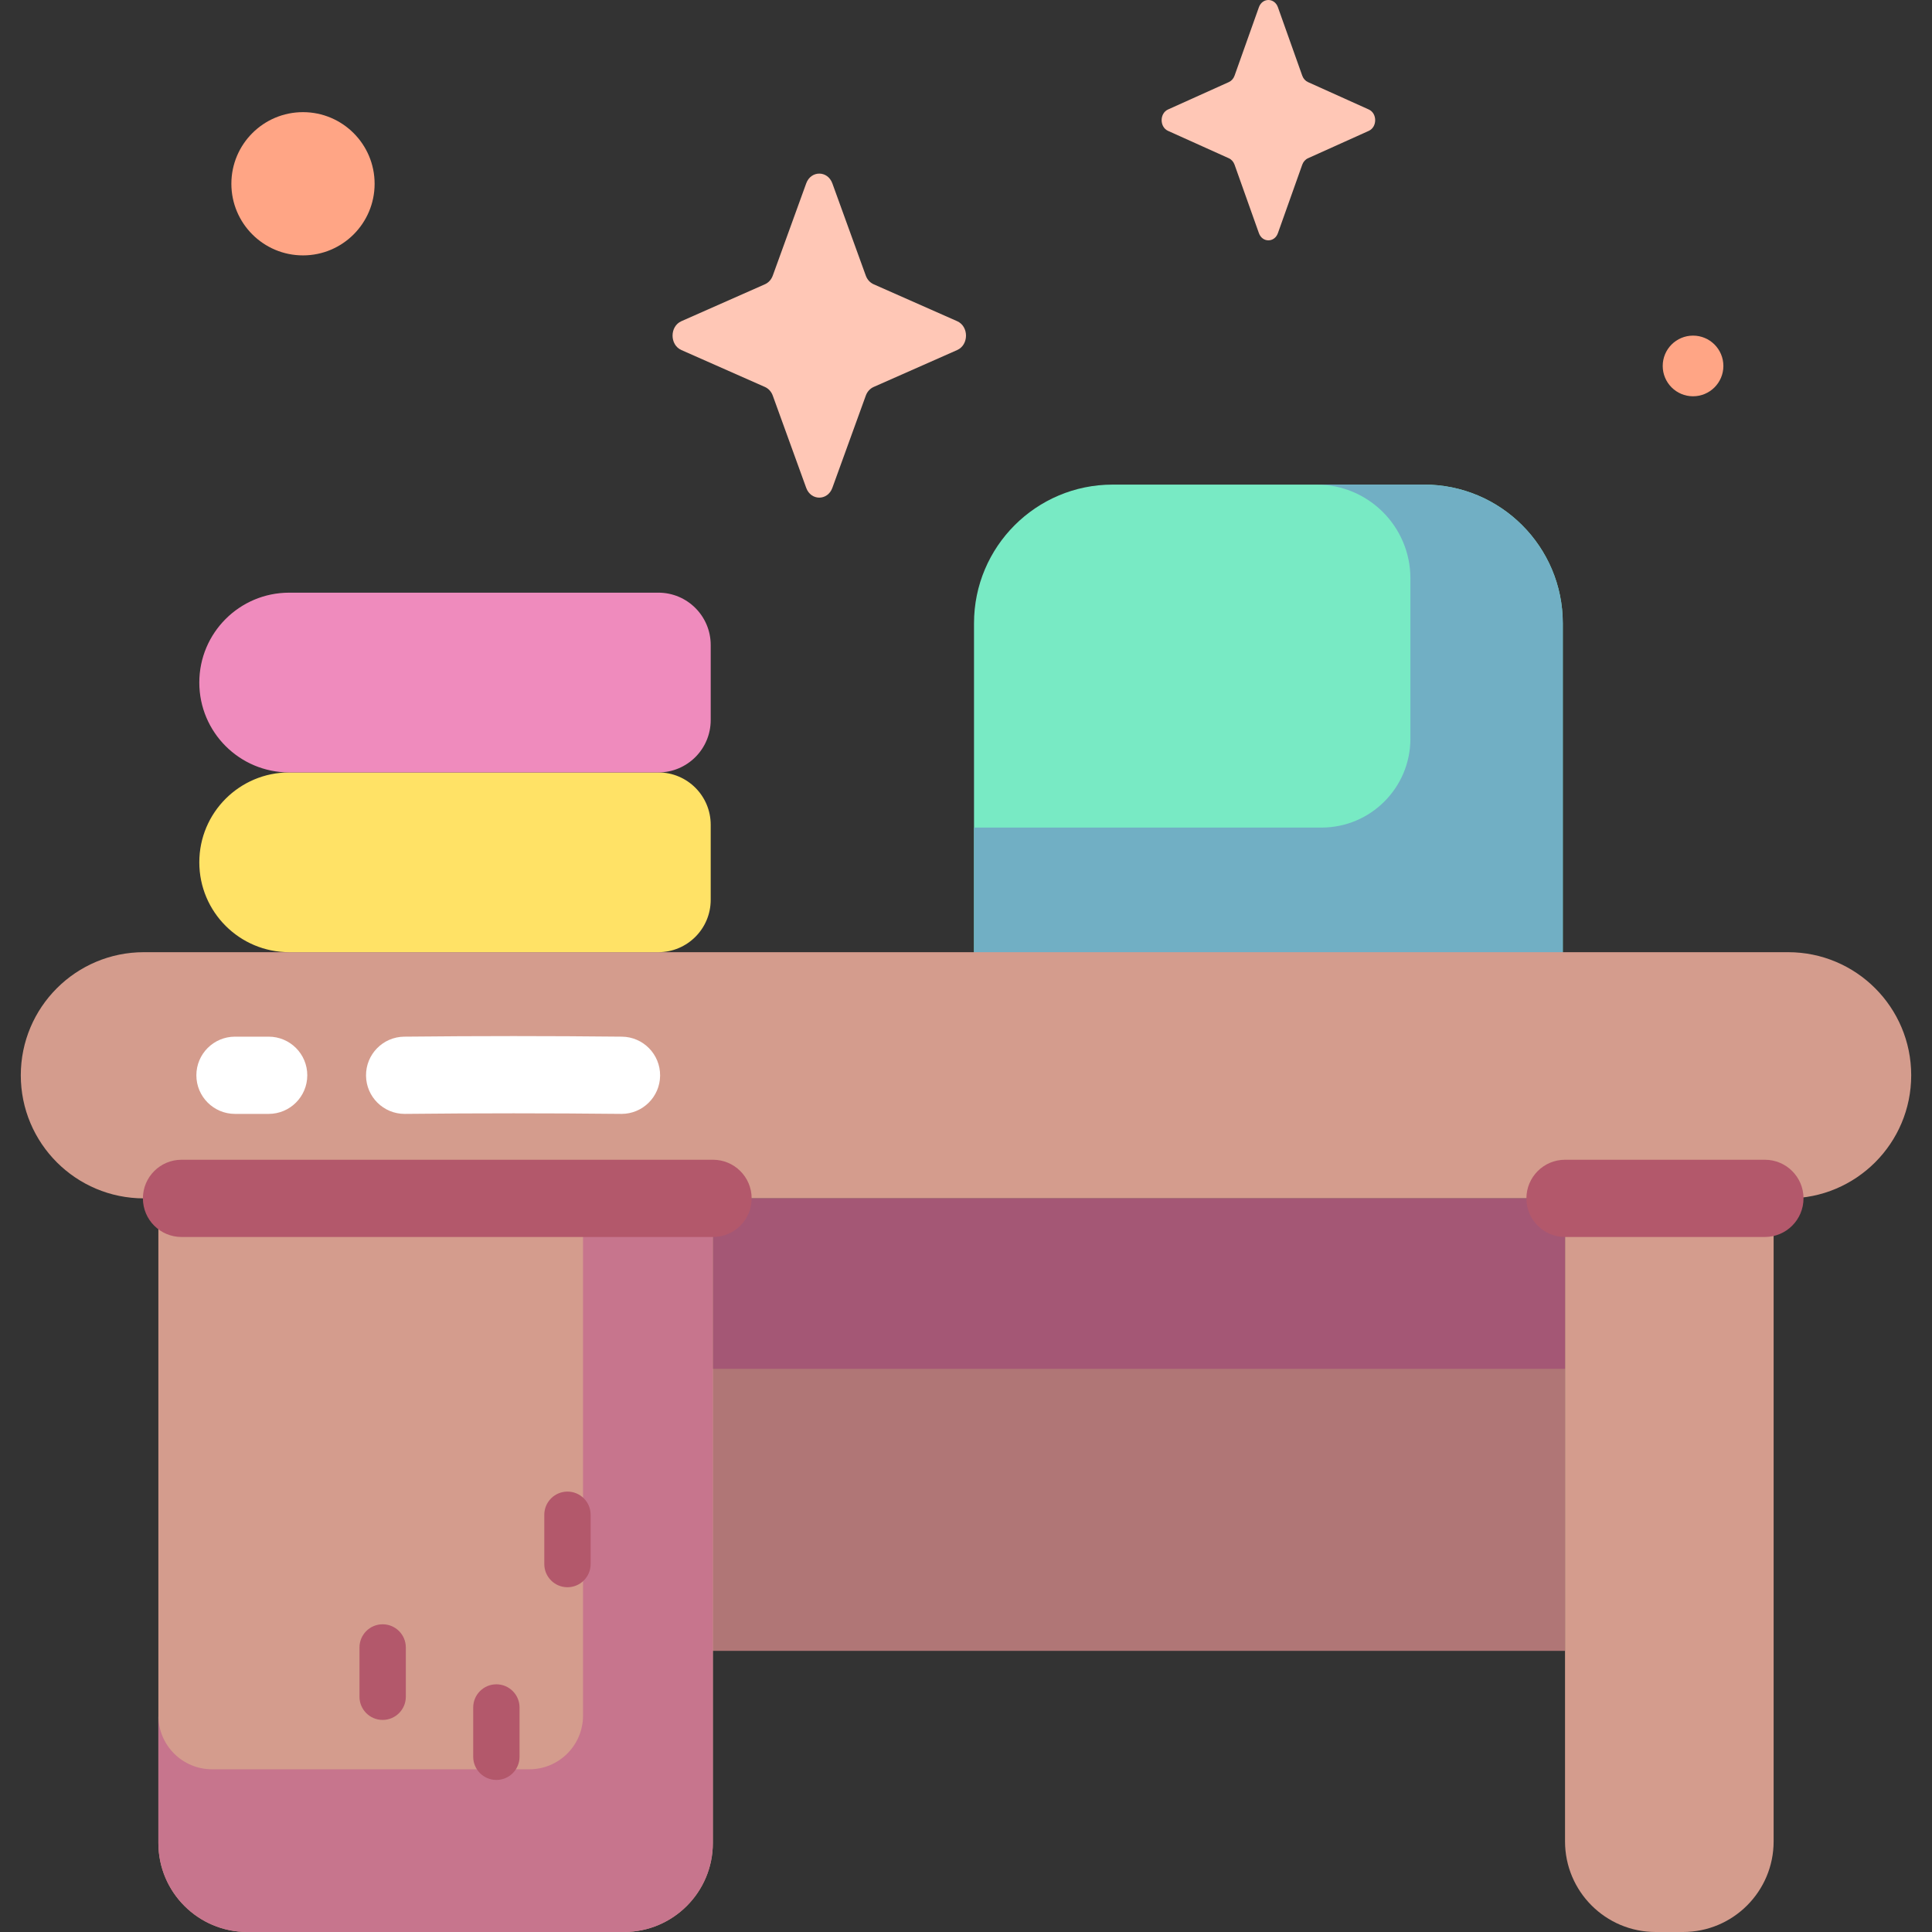 <svg id="Capa_1" enable-background="new 0 0 512 512" height="512" viewBox="0 0 512 512" width="512" xmlns="http://www.w3.org/2000/svg"><rect x="0" y="0" width="512" height="512" fill="#333333" stroke="none"/><g><g><path d="m377.397 128.422h-82.514c-20.302 0-36.76 16.458-36.76 36.76v110.436h156.033v-110.436c.001-20.302-16.457-36.76-36.759-36.76z" fill="#78eac4"/><path d="m377.397 128.422h-28.492c13.735 0 24.869 11.134 24.869 24.869v42.462c0 13.013-10.549 23.563-23.562 23.563h-92.088v56.303h156.033v-110.437c0-20.302-16.458-36.76-36.76-36.76z" fill="#71afc4"/><path d="m188.345 317.581h226.404v119.914h-226.404z" fill="#b07676"/><path d="m446.013 512h-7.247c-13.264 0-24.017-10.753-24.017-24.017v-199.408h55.281v199.408c0 13.264-10.753 24.017-24.017 24.017z" fill="#d49c8d"/><path d="m165.33 512h-99.777c-13.024 0-23.583-10.558-23.583-23.583v-199.842h146.942v199.842c0 13.025-10.558 23.583-23.582 23.583z" fill="#d49c8d"/><path d="m41.971 288.575v31.688h112.537v134.392c0 7.855-6.368 14.224-14.224 14.224h-84.09c-7.855 0-14.223-6.368-14.223-14.224v33.763c0 13.024 10.558 23.583 23.582 23.583h99.777c13.025 0 23.583-10.558 23.583-23.583v-199.843z" fill="#c7758d"/><path d="m473.868 317.581h-435.736c-18.016 0-32.621-14.605-32.621-32.621 0-18.016 14.605-32.621 32.621-32.621h435.736c18.016 0 32.621 14.605 32.621 32.621 0 18.016-14.605 32.621-32.621 32.621z" fill="#d49c8d"/><path d="m174.474 204.702h-97.837c-13.155 0-23.819 10.664-23.819 23.818 0 13.155 10.664 23.818 23.819 23.818h97.837c7.661 0 13.871-6.21 13.871-13.871v-19.895c0-7.66-6.211-13.87-13.871-13.87z" fill="#ffe266"/><path d="m174.474 157.065h-97.837c-13.155 0-23.819 10.664-23.819 23.818 0 13.154 10.664 23.818 23.819 23.818h97.837c7.661 0 13.871-6.21 13.871-13.871v-19.895c0-7.66-6.211-13.87-13.871-13.87z" fill="#ef8bbd"/><path d="m188.96 317.581h225.788v45.173h-225.788z" fill="#a45775"/><g><path d="m467.716 327.814h-52.967c-5.651 0-10.234-4.582-10.234-10.234 0-5.651 4.582-10.234 10.234-10.234h52.967c5.652 0 10.234 4.582 10.234 10.234-.001 5.652-4.583 10.234-10.234 10.234z" fill="#b3586b"/></g><g><path d="m188.961 327.814h-140.855c-5.652 0-10.234-4.582-10.234-10.234 0-5.651 4.582-10.234 10.234-10.234h140.855c5.651 0 10.233 4.582 10.233 10.234s-4.582 10.234-10.233 10.234z" fill="#b3586b"/></g><g><path d="m150.384 420.634c-3.391 0-6.14-2.749-6.14-6.14v-13.066c0-3.391 2.749-6.14 6.14-6.14s6.14 2.749 6.14 6.14v13.066c0 3.391-2.749 6.14-6.14 6.14z" fill="#b3586b"/></g><g><path d="m101.406 455.798c-3.391 0-6.14-2.749-6.14-6.14v-13.066c0-3.391 2.749-6.14 6.14-6.14s6.14 2.749 6.14 6.14v13.066c0 3.39-2.749 6.14-6.14 6.14z" fill="#b3586b"/></g><g><path d="m131.546 471.705c-3.391 0-6.14-2.749-6.14-6.14v-13.066c0-3.391 2.749-6.14 6.14-6.14s6.14 2.749 6.14 6.14v13.066c0 3.39-2.749 6.14-6.14 6.14z" fill="#b3586b"/></g><g><path d="m164.704 295.194c-.036 0-.073 0-.109-.001-19.352-.202-37.545-.202-57.257 0-.035.001-.071.001-.107.001-5.602 0-10.174-4.512-10.23-10.129-.059-5.651 4.475-10.28 10.128-10.337 19.855-.206 38.185-.206 57.68 0 5.651.059 10.186 4.688 10.126 10.339-.058 5.615-4.629 10.127-10.231 10.127z" fill="#fff"/></g><g><path d="m71.199 295.194h-8.926c-5.651 0-10.234-4.582-10.234-10.234s4.582-10.233 10.234-10.233h8.926c5.651 0 10.234 4.582 10.234 10.233s-4.582 10.234-10.234 10.234z" fill="#fff"/></g></g><g><path d="m99.275 48.701c0 10.482-8.498 18.98-18.98 18.98s-18.98-8.498-18.98-18.98 8.498-18.98 18.98-18.98 18.98 8.497 18.98 18.98z" fill="#ffa585"/><circle cx="448.675" cy="96.98" fill="#ffa585" r="8.038"/><g fill="#ffc7b6"><path d="m338.662 1.921 6.448 18.13c.276.776.822 1.391 1.512 1.702l16.108 7.257c2.275 1.025 2.275 4.651 0 5.676l-16.108 7.257c-.69.311-1.236.926-1.512 1.702l-6.448 18.13c-.911 2.561-4.132 2.561-5.043 0l-6.448-18.13c-.276-.776-.822-1.391-1.512-1.702l-16.108-7.257c-2.276-1.025-2.276-4.651 0-5.676l16.108-7.257c.69-.311 1.236-.926 1.512-1.702l6.448-18.13c.91-2.561 4.132-2.561 5.043 0z"/><path d="m220.583 48.597 8.86 24.441c.379 1.046 1.13 1.876 2.078 2.295l22.134 9.784c3.127 1.382 3.127 6.27 0 7.652l-22.134 9.783c-.948.419-1.699 1.248-2.078 2.295l-8.86 24.441c-1.252 3.453-5.678 3.453-6.93 0l-8.86-24.441c-.379-1.046-1.13-1.876-2.078-2.295l-22.134-9.783c-3.127-1.382-3.127-6.27 0-7.652l22.134-9.784c.948-.419 1.699-1.248 2.078-2.295l8.86-24.441c1.252-3.453 5.679-3.453 6.93 0z"/></g></g></g></svg>